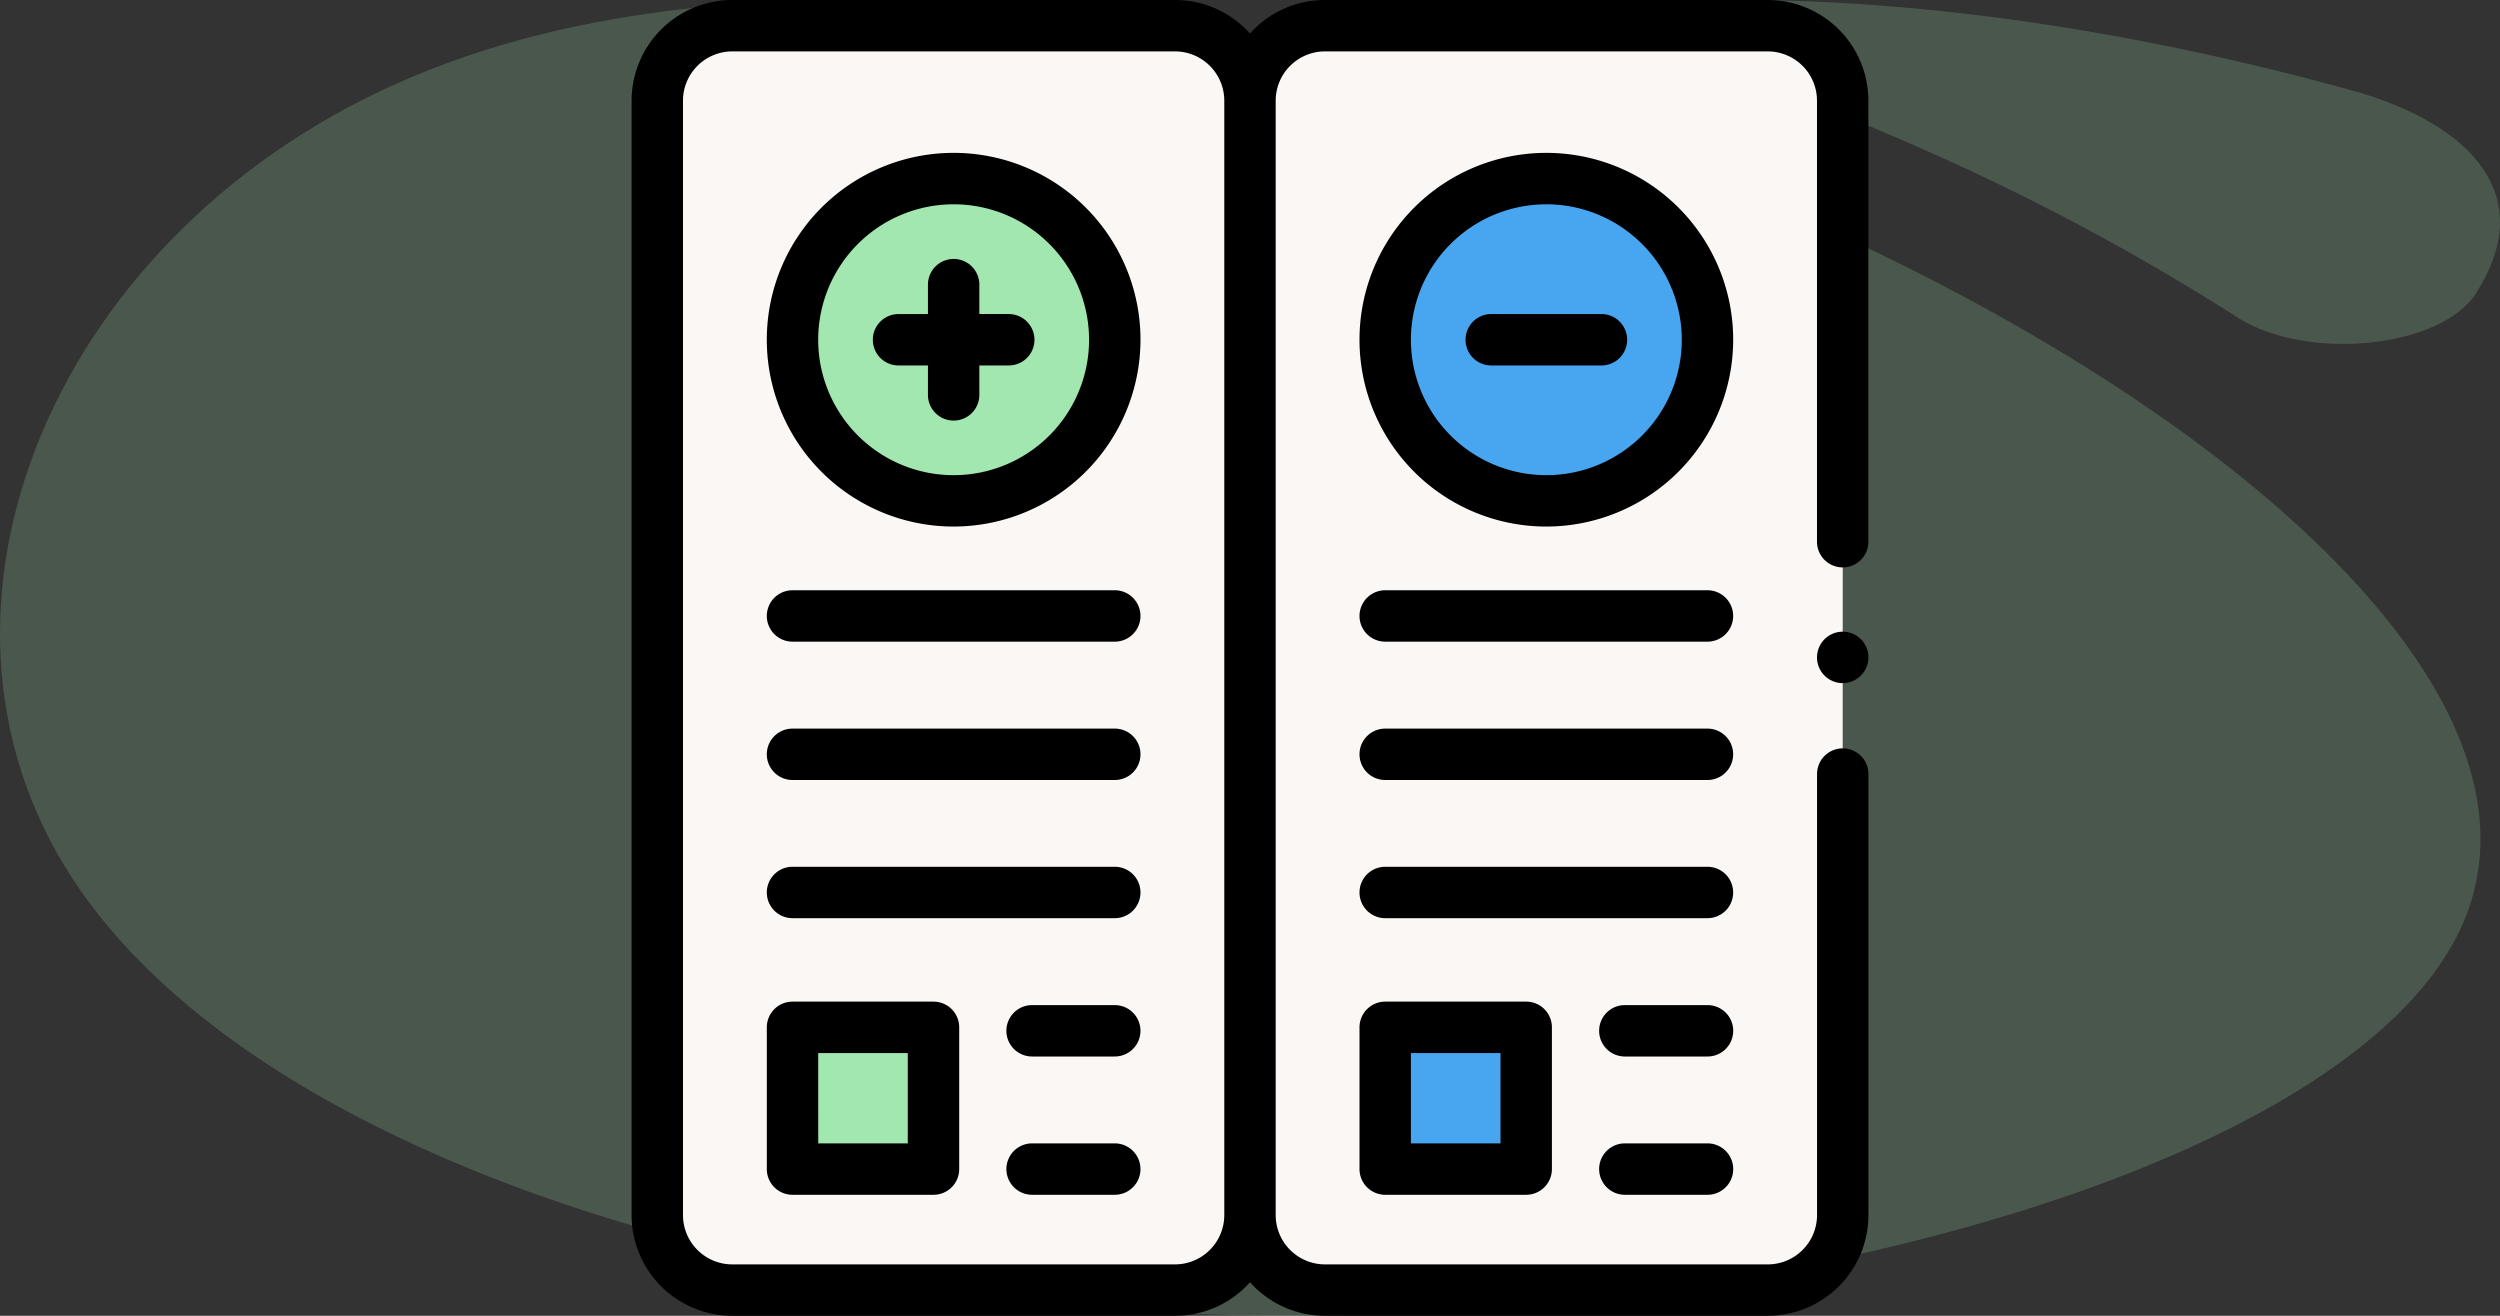 <svg xmlns="http://www.w3.org/2000/svg" width="190" height="100" viewBox="0 0 190 100">
  <rect x="0" y="0" width="190" height="100" fill="#333333" stroke="none"/>
  <g id="Grupo_179304" data-name="Grupo 179304" transform="translate(-180 -1510)">
    <g id="Grupo_179245" data-name="Grupo 179245" transform="translate(0 28)">
      <path id="Trazado_113723" data-name="Trazado 113723" d="M-72.06,10.548c-4.477.05-6.13,3.173-2.337,4.452,6.3,2.121,12.513,4.55,18.547,7.263A177.319,177.319,0,0,1-32.831,34.648c5.278,3.394,15.486,2.36,18.155-1.823,2.056-3.221,2.858-6.957-.234-10.426-1.934-2.169-5.253-3.9-9.238-5C-45.161,11.608-61.544,10.43-72.06,10.548Z" transform="translate(382.855 1471.46)" fill="#a2e6b0" opacity="0.2"/>
      <path id="blob" d="M14.578,76.777C1.92,55.917,14.714,27.111,42.343,16.268,69.976,5.341,112.305,12.46,146.059,27.277s58.933,37.249,50.495,54.548c-8.44,17.383-50.5,29.551-90.783,29.137C65.62,110.548,27.239,97.636,14.578,76.777Z" transform="translate(170.321 1471.027)" fill="#a2e6b0" opacity="0.2"/>
    </g>
    <g id="ventaja" transform="translate(212.631 1510)">
      <g id="Grupo_179227" data-name="Grupo 179227" transform="translate(17.323 1.953)">
        <g id="Grupo_179218" data-name="Grupo 179218" transform="translate(45.045)">
          <path id="Trazado_268233" data-name="Trazado 268233" d="M301.045,66.876V100.4a5.7,5.7,0,0,1-5.7,5.7H261.7a5.7,5.7,0,0,1-5.7-5.7V15.7a5.7,5.7,0,0,1,5.7-5.7h33.65a5.7,5.7,0,0,1,5.7,5.7v33.52" transform="translate(-256 -10)" fill="#faf7f5"/>
        </g>
        <g id="Grupo_179220" data-name="Grupo 179220">
          <g id="Grupo_179219" data-name="Grupo 179219">
            <path id="Trazado_268234" data-name="Trazado 268234" d="M64.718,106.094H31.067a5.7,5.7,0,0,1-5.7-5.7V15.7a5.7,5.7,0,0,1,5.7-5.7h33.65a5.7,5.7,0,0,1,5.7,5.7v84.7A5.7,5.7,0,0,1,64.718,106.094Z" transform="translate(-25.37 -10)" fill="#faf7f5"/>
          </g>
        </g>
        <g id="Grupo_179221" data-name="Grupo 179221" transform="translate(10.277 11.62)">
          <circle id="Elipse_4977" data-name="Elipse 4977" cx="12.246" cy="12.246" r="12.246" transform="translate(0)" fill="#a2e6b0"/>
        </g>
        <g id="Grupo_179222" data-name="Grupo 179222" transform="translate(55.322 11.62)">
          <circle id="Elipse_4978" data-name="Elipse 4978" cx="12.246" cy="12.246" r="12.246" fill="#48a5f0"/>
        </g>
        <g id="Grupo_179224" data-name="Grupo 179224" transform="translate(10.277 76.124)">
          <g id="Grupo_179223" data-name="Grupo 179223" transform="translate(0)">
            <path id="Trazado_268235" data-name="Trazado 268235" d="M77.987,399.755H88.7v10.773H77.987Z" transform="translate(-77.987 -399.755)" fill="#a2e6b0"/>
          </g>
        </g>
        <g id="Grupo_179226" data-name="Grupo 179226" transform="translate(55.322 76.124)">
          <g id="Grupo_179225" data-name="Grupo 179225">
            <path id="Trazado_268236" data-name="Trazado 268236" d="M308.617,399.755h10.716v10.773H308.617Z" transform="translate(-308.617 -399.755)" fill="#48a5f0"/>
          </g>
        </g>
      </g>
      <g id="Grupo_179244" data-name="Grupo 179244" transform="translate(15.37)">
        <g id="Grupo_179228" data-name="Grupo 179228" transform="translate(63.378 23.865)">
          <path id="Trazado_268237" data-name="Trazado 268237" d="M350.2,126.1h-8.378a1.953,1.953,0,1,1,0-3.906H350.2a1.953,1.953,0,1,1,0,3.906Z" transform="translate(-339.868 -122.191)"/>
        </g>
        <g id="Grupo_179229" data-name="Grupo 179229" transform="translate(55.322 44.86)">
          <path id="Trazado_268238" data-name="Trazado 268238" d="M325.062,233.587H300.57a1.953,1.953,0,1,1,0-3.906h24.491a1.953,1.953,0,0,1,0,3.906Z" transform="translate(-298.617 -229.681)"/>
        </g>
        <g id="Grupo_179230" data-name="Grupo 179230" transform="translate(55.322 55.369)">
          <path id="Trazado_268239" data-name="Trazado 268239" d="M325.062,287.4H300.57a1.953,1.953,0,1,1,0-3.906h24.491a1.953,1.953,0,0,1,0,3.906Z" transform="translate(-298.617 -283.489)"/>
        </g>
        <g id="Grupo_179231" data-name="Grupo 179231" transform="translate(55.322 65.879)">
          <path id="Trazado_268240" data-name="Trazado 268240" d="M325.062,341.2H300.57a1.953,1.953,0,0,1,0-3.906h24.491a1.953,1.953,0,0,1,0,3.906Z" transform="translate(-298.617 -337.298)"/>
        </g>
        <g id="Grupo_179233" data-name="Grupo 179233" transform="translate(73.53 76.388)">
          <g id="Grupo_179232" data-name="Grupo 179232">
            <path id="Trazado_268241" data-name="Trazado 268241" d="M400.079,395.012H393.8a1.953,1.953,0,1,1,0-3.906h6.283a1.953,1.953,0,1,1,0,3.906Z" transform="translate(-391.843 -391.106)"/>
          </g>
        </g>
        <g id="Grupo_179235" data-name="Grupo 179235" transform="translate(73.53 86.897)">
          <g id="Grupo_179234" data-name="Grupo 179234">
            <path id="Trazado_268242" data-name="Trazado 268242" d="M400.079,448.821H393.8a1.953,1.953,0,1,1,0-3.906h6.283a1.953,1.953,0,1,1,0,3.906Z" transform="translate(-391.843 -444.915)"/>
          </g>
        </g>
        <path id="Trazado_268243" data-name="Trazado 268243" d="M311.286,404.435H300.57a1.953,1.953,0,0,1-1.953-1.953V391.708a1.953,1.953,0,0,1,1.953-1.953h10.716a1.953,1.953,0,0,1,1.953,1.953v10.773a1.953,1.953,0,0,1-1.953,1.953Zm-8.763-3.906h6.809v-6.867h-6.809Z" transform="translate(-243.295 -313.631)"/>
        <path id="Trazado_268244" data-name="Trazado 268244" d="M80.656,404.435H69.94a1.953,1.953,0,0,1-1.953-1.953V391.708a1.953,1.953,0,0,1,1.953-1.953H80.656a1.953,1.953,0,0,1,1.953,1.953v10.773A1.953,1.953,0,0,1,80.656,404.435Zm-8.762-3.906H78.7v-6.867H71.893Z" transform="translate(-57.71 -313.631)"/>
        <g id="Grupo_179236" data-name="Grupo 179236" transform="translate(10.277 44.86)">
          <path id="Trazado_268245" data-name="Trazado 268245" d="M94.432,233.587H69.94a1.953,1.953,0,1,1,0-3.906H94.432a1.953,1.953,0,1,1,0,3.906Z" transform="translate(-67.987 -229.681)"/>
        </g>
        <g id="Grupo_179237" data-name="Grupo 179237" transform="translate(10.277 55.369)">
          <path id="Trazado_268246" data-name="Trazado 268246" d="M94.432,287.4H69.94a1.953,1.953,0,1,1,0-3.906H94.432a1.953,1.953,0,1,1,0,3.906Z" transform="translate(-67.987 -283.489)"/>
        </g>
        <g id="Grupo_179238" data-name="Grupo 179238" transform="translate(10.277 65.879)">
          <path id="Trazado_268247" data-name="Trazado 268247" d="M94.432,341.2H69.94a1.953,1.953,0,0,1,0-3.906H94.432a1.953,1.953,0,1,1,0,3.906Z" transform="translate(-67.987 -337.298)"/>
        </g>
        <g id="Grupo_179240" data-name="Grupo 179240" transform="translate(28.485 76.388)">
          <g id="Grupo_179239" data-name="Grupo 179239">
            <path id="Trazado_268248" data-name="Trazado 268248" d="M169.449,395.012h-6.283a1.953,1.953,0,0,1,0-3.906h6.283a1.953,1.953,0,0,1,0,3.906Z" transform="translate(-161.213 -391.106)"/>
          </g>
        </g>
        <g id="Grupo_179242" data-name="Grupo 179242" transform="translate(28.485 86.897)">
          <g id="Grupo_179241" data-name="Grupo 179241">
            <path id="Trazado_268249" data-name="Trazado 268249" d="M169.449,448.821h-6.283a1.953,1.953,0,1,1,0-3.906h6.283a1.953,1.953,0,1,1,0,3.906Z" transform="translate(-161.213 -444.915)"/>
          </g>
        </g>
        <path id="Trazado_268250" data-name="Trazado 268250" d="M312.816,87.892a14.2,14.2,0,1,1,14.2-14.2A14.215,14.215,0,0,1,312.816,87.892Zm0-24.491a10.293,10.293,0,1,0,10.293,10.293A10.3,10.3,0,0,0,312.816,63.4Z" transform="translate(-243.295 -47.874)"/>
        <path id="Trazado_268251" data-name="Trazado 268251" d="M119.569,104.933h-2.236V102.7a1.953,1.953,0,1,0-3.906,0v2.236h-2.236a1.953,1.953,0,1,0,0,3.906h2.236v2.236a1.953,1.953,0,0,0,3.906,0v-2.236h2.236a1.953,1.953,0,1,0,0-3.906Z" transform="translate(-90.904 -81.067)"/>
        <path id="Trazado_268252" data-name="Trazado 268252" d="M82.186,87.892a14.2,14.2,0,1,1,14.2-14.2A14.215,14.215,0,0,1,82.186,87.892Zm0-24.491A10.293,10.293,0,1,0,92.478,73.693,10.3,10.3,0,0,0,82.186,63.4Z" transform="translate(-57.71 -47.874)"/>
        <path id="Trazado_268253" data-name="Trazado 268253" d="M107.413,43.124a1.953,1.953,0,0,0,1.953-1.953V7.65A7.659,7.659,0,0,0,101.716,0H68.065a7.633,7.633,0,0,0-5.7,2.55A7.633,7.633,0,0,0,56.671,0H23.02a7.659,7.659,0,0,0-7.65,7.65v84.7A7.659,7.659,0,0,0,23.02,100h33.65a7.633,7.633,0,0,0,5.7-2.55,7.633,7.633,0,0,0,5.7,2.55h33.65a7.659,7.659,0,0,0,7.65-7.65V58.829a1.953,1.953,0,1,0-3.906,0V92.35a3.748,3.748,0,0,1-3.744,3.744H68.065a3.748,3.748,0,0,1-3.744-3.744V7.65a3.748,3.748,0,0,1,3.744-3.744h33.65A3.748,3.748,0,0,1,105.46,7.65v33.52a1.953,1.953,0,0,0,1.953,1.953ZM56.671,96.094H23.02a3.748,3.748,0,0,1-3.744-3.744V7.65A3.748,3.748,0,0,1,23.02,3.906h33.65A3.748,3.748,0,0,1,60.415,7.65v84.7A3.748,3.748,0,0,1,56.671,96.094Z" transform="translate(-15.37)"/>
        <g id="Grupo_179243" data-name="Grupo 179243" transform="translate(90.093 48.015)">
          <path id="Trazado_268254" data-name="Trazado 268254" d="M478.6,249.741a1.954,1.954,0,1,1,1.914-1.572A1.972,1.972,0,0,1,478.6,249.741Z" transform="translate(-476.645 -245.839)"/>
        </g>
      </g>
    </g>
  </g>
</svg>
